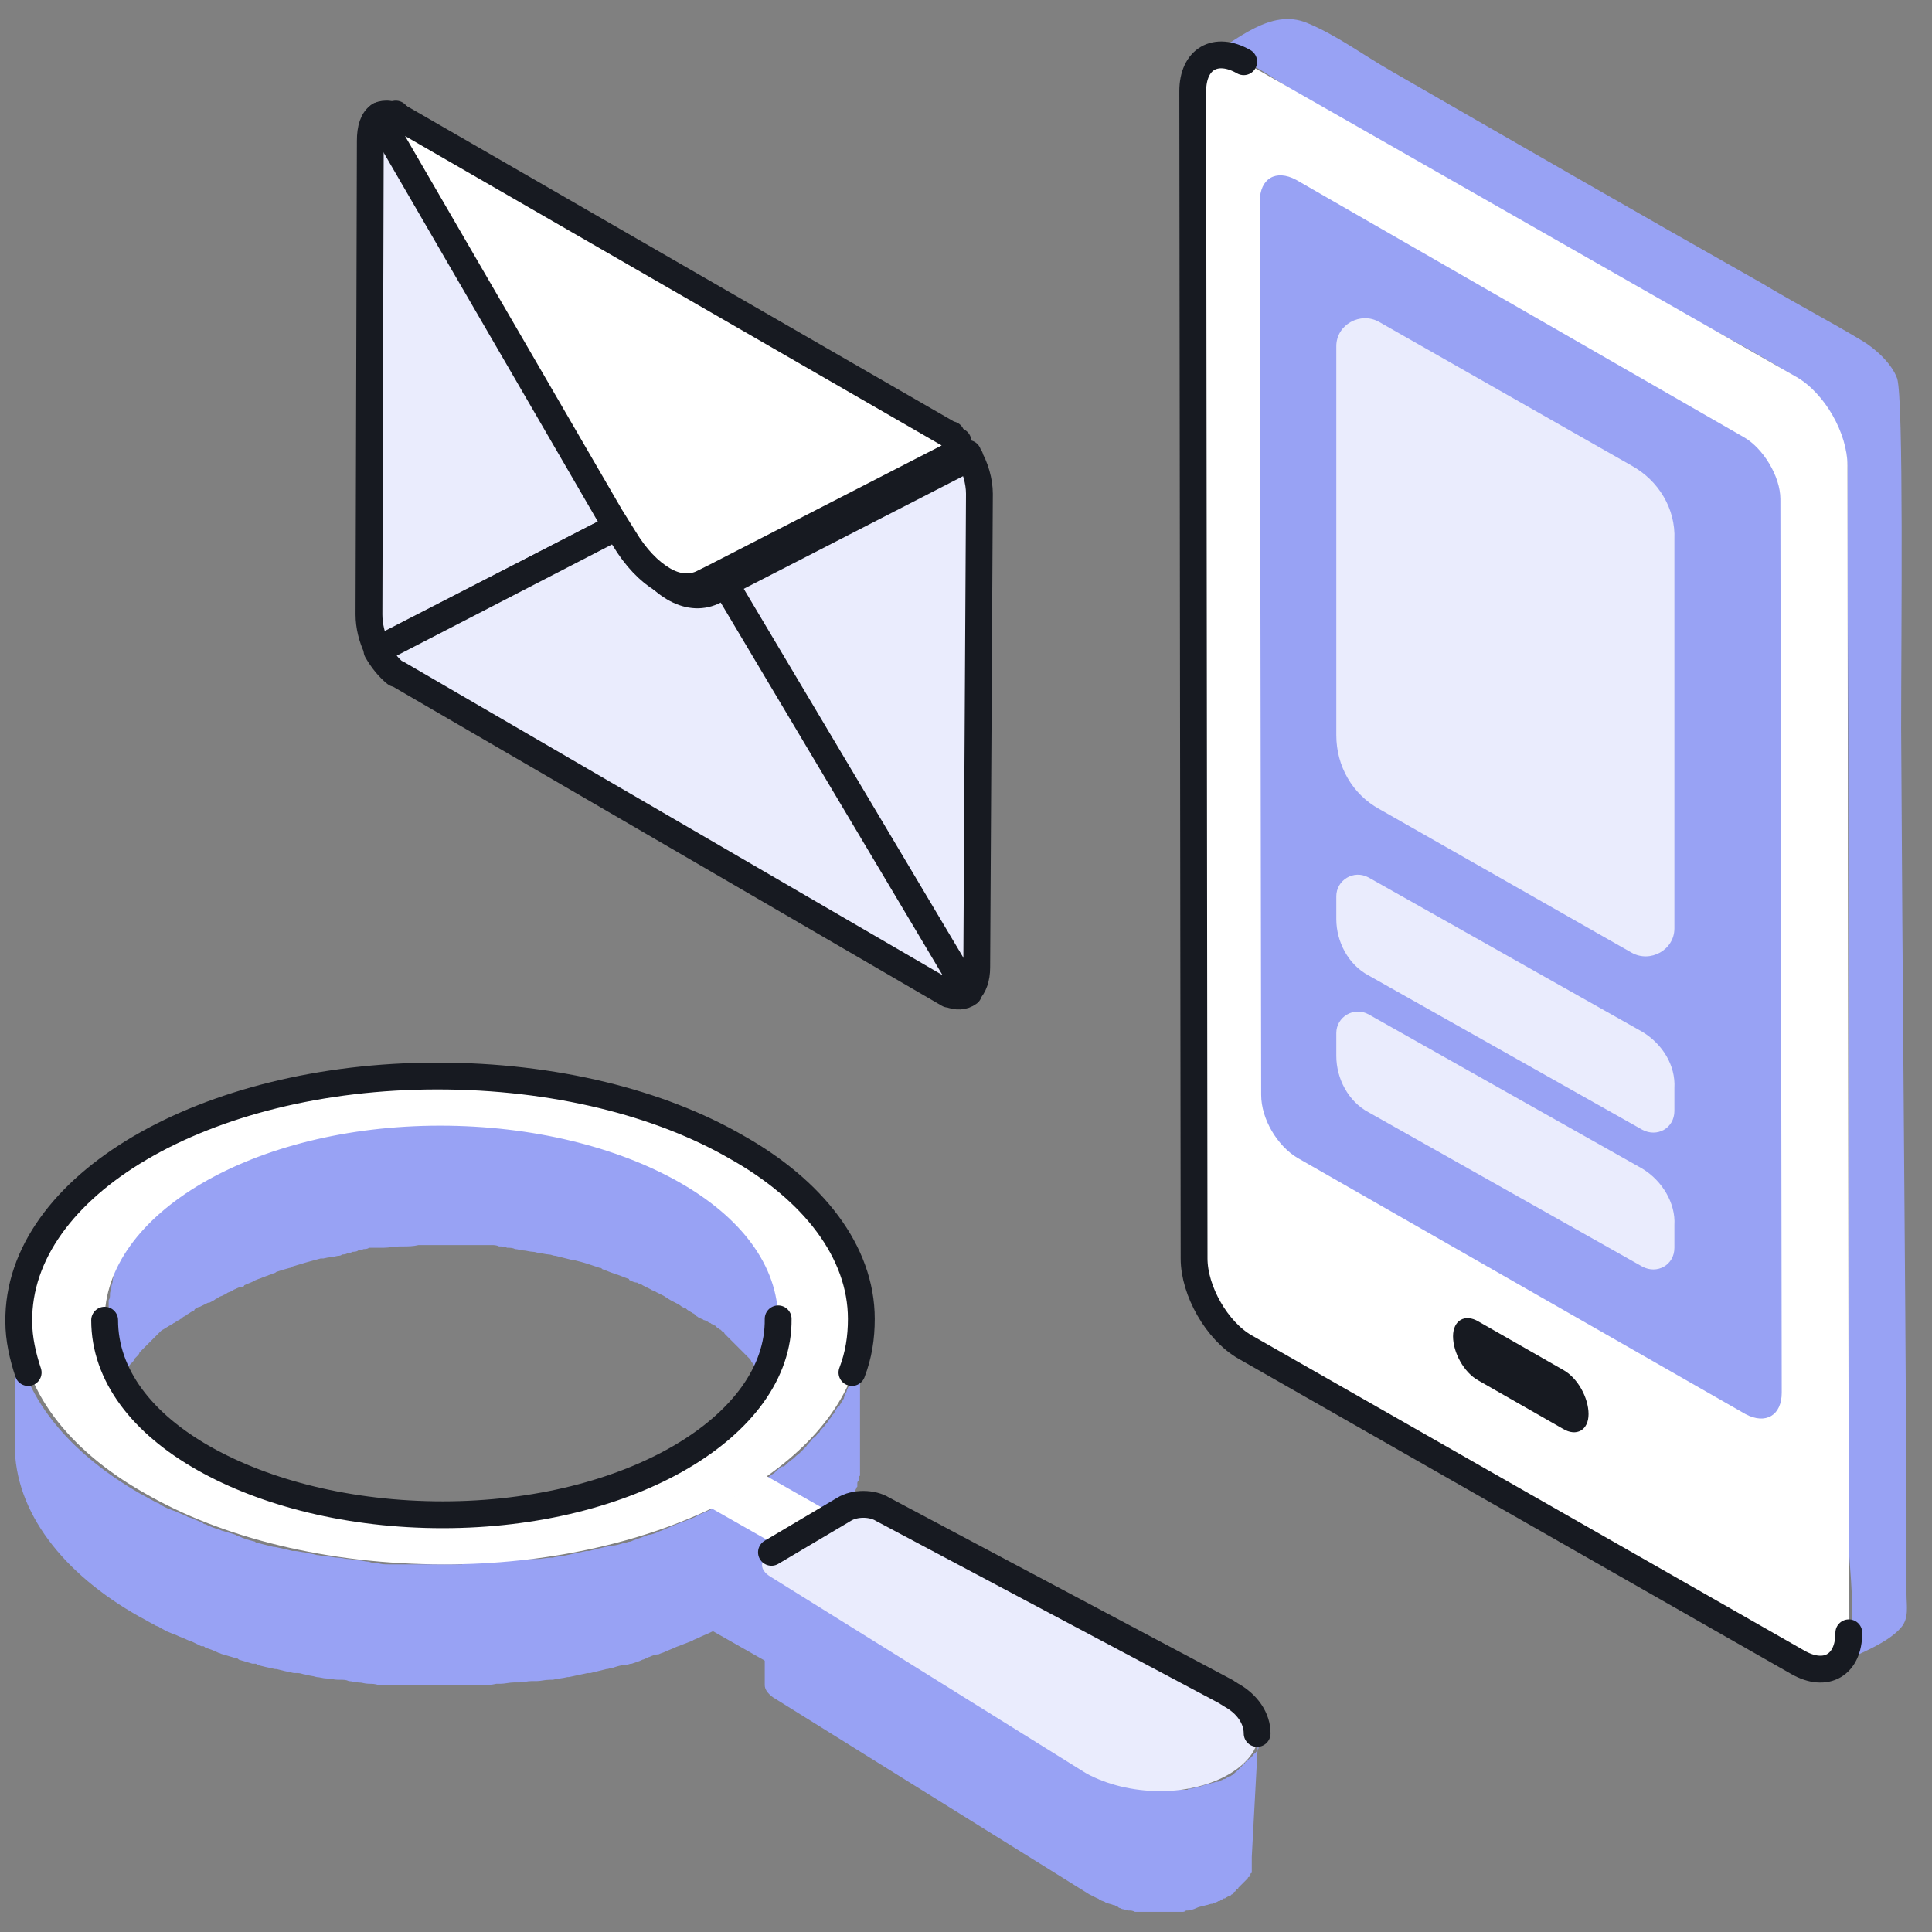 <svg width="144" height="144" viewBox="0 0 144 144" fill="none" xmlns="http://www.w3.org/2000/svg">
<rect x="0" y="0" width="144" height="144" fill="#808080" stroke="none"/>
<path d="M138.8 25.4C139.8 26 141 27.1 141.4 28.2C141.9 29.7 141.7 47.3 141.7 54.3C141.8 73.7 142 93 142.1 112.4C142.1 114.5 142.1 116.6 142.1 118.8C142.1 119.7 142.3 120.6 141.7 121.3C140.6 122.6 138.1 123.4 136.7 124.2C138.8 123 137.8 117 137.8 115.2C137.8 107.7 137.8 100.1 137.8 92.6C137.8 75.5 137.8 58.5 137.7 41.4C137.7 39.4 137.7 37.3 137.7 35.3C137.7 34.8 137.7 34.3 137.6 33.8C137.4 32.6 137.3 32.6 136.3 32.4C135.9 32.3 133.5 32.3 133.5 31.9C133.5 31.7 135.3 31.5 135.6 31.3C136.4 30.7 136.3 30.6 135.7 29.7C135.1 28.9 134.3 28.4 133.5 27.9C130.6 26.1 127.5 24.5 124.5 22.8C115.1 17.4 105.7 12.1 96.3 6.7C94.9 5.9 91.7 3.3 89.9 4.3C92.2 3 94.7 0.6 97.4 1.7C99.6 2.6 101.6 4.1 103.7 5.3C112.9 10.6 122.1 15.9 131.3 21.1C133.8 22.6 136.3 23.9 138.8 25.4Z" fill="#98A2F4"/>
<path d="M137.7 34.7C137.7 32.3 136 29.3 133.9 28.1L92.7 4.6C90.6 3.4 88.9 4.4 88.9 6.8L89 93.8C89 96.2 90.7 99.2 92.8 100.4L134 123.9C136.1 125.1 137.8 124.1 137.8 121.7L137.7 34.7Z" fill="white"/>
<path d="M92.7 4.6C90.6 3.4 88.9 4.4 88.9 6.8L89 93.8C89 96.2 90.7 99.2 92.8 100.4L134 123.9C136.1 125.1 137.8 124.1 137.8 121.7" stroke="#171A21" stroke-width="2" stroke-miterlimit="10" stroke-linecap="round" stroke-linejoin="round"/>
<path d="M132.7 37.2L132.8 103.8C132.8 105.5 131.6 106.2 130.1 105.4L96.7 86.3C95.2 85.4 94 83.4 94 81.6L93.9 15C93.9 13.3 95.1 12.6 96.6 13.4L130 32.6C131.4 33.4 132.7 35.5 132.7 37.2Z" fill="#98A2F4"/>
<path d="M118.401 105.4C118.401 106.6 117.501 107.1 116.501 106.5L110.201 102.9C109.101 102.3 108.301 100.8 108.301 99.6C108.301 98.4 109.201 97.9 110.201 98.5L116.501 102.1C117.601 102.7 118.401 104.2 118.401 105.4Z" fill="#171A21"/>
<path d="M122.4 76.9L102 65.4C100.9 64.8 99.6 65.6 99.6 66.8V68.5C99.6 70.2 100.5 71.9 102 72.7L122.4 84.2C123.5 84.8 124.8 84.1 124.8 82.8V81.1C124.9 79.4 123.9 77.8 122.4 76.9Z" fill="#EAECFD"/>
<path d="M122.4 87.1L102 75.6C100.9 75 99.6 75.8 99.6 77V78.7C99.6 80.4 100.5 82.1 102 82.9L122.4 94.4C123.5 95 124.8 94.3 124.8 93V91.3C124.9 89.7 123.9 88 122.4 87.1Z" fill="#EAECFD"/>
<path d="M121.6 34.7L102.8 24C101.4 23.2 99.6 24.2 99.6 25.8V54.8C99.6 57.1 100.8 59.2 102.8 60.3L121.6 71C123 71.8 124.8 70.8 124.8 69.2V40.2C124.9 37.9 123.6 35.8 121.6 34.7Z" fill="#EAECFD"/>
<path d="M7.799 107C7.799 106.8 7.799 106.7 7.799 106.5V106.4C7.799 106.3 7.799 106.1 7.899 106V105.9C7.899 105.7 7.999 105.6 7.999 105.4V105.3C7.999 105.2 8.099 105 8.099 104.9C8.099 104.9 8.099 104.9 8.099 104.8C8.199 104.6 8.199 104.5 8.299 104.3V104.2C8.399 104.1 8.399 103.9 8.499 103.8V103.7C8.599 103.5 8.599 103.4 8.699 103.2C8.699 103.2 8.699 103.1 8.799 103.1C8.899 103 8.899 102.9 8.999 102.7L9.099 102.6C9.199 102.4 9.299 102.3 9.399 102.1C9.499 102 9.599 101.8 9.699 101.7L9.799 101.6C9.899 101.5 9.999 101.4 9.999 101.3C10.099 101.2 10.099 101.2 10.199 101.1C10.299 101 10.399 100.9 10.399 100.8C10.499 100.7 10.499 100.7 10.599 100.6C10.699 100.5 10.799 100.4 10.899 100.3C10.999 100.2 10.999 100.2 11.099 100.1C11.199 100 11.299 99.9 11.399 99.8L11.499 99.7C11.599 99.6 11.799 99.4 11.899 99.3L11.999 99.2C12.099 99.1 12.199 99.1 12.299 99C12.399 99 12.399 98.9 12.499 98.9C12.599 98.8 12.699 98.8 12.799 98.7C12.899 98.7 12.899 98.6 12.999 98.6C13.099 98.5 13.199 98.5 13.299 98.4C13.399 98.4 13.399 98.3 13.499 98.3C13.599 98.2 13.699 98.1 13.799 98.1L13.899 98C14.099 97.9 14.199 97.8 14.399 97.7C14.399 97.7 14.499 97.7 14.499 97.6C14.599 97.5 14.799 97.4 14.899 97.4C15.099 97.3 15.299 97.2 15.499 97.1H15.599C15.799 97 15.999 96.9 16.099 96.8C16.199 96.8 16.199 96.7 16.299 96.7C16.399 96.6 16.599 96.6 16.699 96.5C16.799 96.5 16.899 96.4 16.899 96.4C16.999 96.3 17.199 96.3 17.299 96.2C17.399 96.2 17.399 96.1 17.499 96.1C17.699 96 17.899 95.9 18.099 95.9C18.099 95.9 18.199 95.9 18.199 95.8C18.399 95.7 18.699 95.6 18.899 95.5C18.999 95.5 18.999 95.4 19.099 95.4C19.299 95.3 19.399 95.3 19.599 95.2C19.699 95.2 19.799 95.1 19.899 95.1C20.099 95 20.199 95 20.399 94.9C20.499 94.9 20.599 94.8 20.599 94.8C20.899 94.7 21.199 94.6 21.599 94.5C21.699 94.5 21.699 94.5 21.799 94.4C22.099 94.3 22.499 94.2 22.799 94.1C23.199 94 23.499 93.9 23.899 93.8C23.999 93.8 23.999 93.8 24.099 93.8C24.499 93.7 24.799 93.7 25.199 93.6C25.299 93.6 25.399 93.6 25.499 93.5C25.599 93.5 25.799 93.5 25.899 93.4C25.999 93.4 26.099 93.4 26.299 93.3C26.399 93.3 26.599 93.3 26.699 93.2C26.799 93.2 26.899 93.2 27.099 93.1C27.199 93.1 27.399 93.1 27.499 93C27.599 93 27.699 93 27.899 93C27.999 93 28.199 93 28.299 93C28.399 93 28.499 93 28.599 93C28.999 93 29.399 92.9 29.799 92.9C29.899 92.9 29.899 92.9 29.999 92.9C30.399 92.9 30.799 92.9 31.199 92.8C31.399 92.8 31.499 92.8 31.699 92.8C31.799 92.8 31.899 92.8 31.999 92.8C32.299 92.8 32.499 92.8 32.799 92.8C33.199 92.8 33.599 92.8 33.999 92.8C34.199 92.8 34.399 92.8 34.599 92.8C34.799 92.8 35.099 92.8 35.299 92.8C35.499 92.8 35.699 92.8 35.899 92.8C36.099 92.8 36.299 92.8 36.599 92.8C36.799 92.8 36.999 92.8 37.199 92.9C37.399 92.9 37.599 92.9 37.799 93C37.999 93 38.199 93 38.399 93.1C38.599 93.1 38.799 93.2 38.999 93.2C39.199 93.2 39.499 93.3 39.699 93.3C39.899 93.3 40.099 93.4 40.199 93.4C40.399 93.4 40.699 93.5 40.899 93.5C41.099 93.5 41.199 93.6 41.399 93.6C41.799 93.7 42.199 93.8 42.599 93.9H42.699C43.099 94 43.499 94.1 43.799 94.2C44.099 94.3 44.399 94.4 44.699 94.5C44.799 94.5 44.799 94.5 44.899 94.6C45.199 94.7 45.399 94.8 45.699 94.9C45.799 94.9 45.899 95 45.999 95C46.299 95.1 46.499 95.2 46.799 95.3C46.799 95.3 46.899 95.3 46.899 95.4C47.099 95.5 47.299 95.6 47.499 95.6C47.599 95.7 47.799 95.7 47.899 95.8C48.099 95.9 48.299 96 48.499 96.1C48.599 96.2 48.799 96.2 48.899 96.3C49.099 96.4 49.299 96.5 49.499 96.6C49.599 96.7 49.699 96.7 49.799 96.8C50.099 97 50.399 97.1 50.699 97.3C50.799 97.4 50.999 97.5 51.099 97.5L51.199 97.6C51.299 97.7 51.399 97.7 51.499 97.8C51.599 97.8 51.599 97.9 51.699 97.9C51.799 98 51.899 98 51.899 98.1C51.999 98.1 51.999 98.2 52.099 98.2C52.199 98.2 52.199 98.3 52.299 98.3C52.399 98.3 52.399 98.4 52.499 98.4C52.599 98.4 52.599 98.5 52.699 98.5C52.799 98.5 52.799 98.6 52.899 98.6C52.999 98.6 52.999 98.7 53.099 98.7C53.199 98.7 53.199 98.8 53.299 98.8C53.399 98.9 53.399 98.9 53.499 99C53.599 99 53.599 99.1 53.699 99.1C53.799 99.2 53.799 99.2 53.899 99.3C53.999 99.3 53.999 99.4 53.999 99.4C54.099 99.5 54.099 99.5 54.199 99.6L54.299 99.7C54.399 99.8 54.399 99.8 54.499 99.9L54.599 100C54.699 100.1 54.699 100.1 54.799 100.2L54.899 100.3C54.999 100.4 54.999 100.4 55.099 100.5L55.199 100.6C55.299 100.7 55.299 100.7 55.399 100.8L55.499 100.9C55.599 101 55.599 101 55.699 101.1L55.799 101.2C55.899 101.3 55.999 101.4 55.999 101.5C56.099 101.6 56.199 101.7 56.199 101.8C56.199 101.8 56.199 101.9 56.299 101.9C56.399 102 56.399 102 56.499 102.1L56.599 102.2C56.599 102.3 56.699 102.3 56.699 102.4L56.799 102.5C56.799 102.6 56.899 102.6 56.899 102.7L56.999 102.8C56.999 102.9 57.099 102.9 57.099 103L57.199 103.1C57.199 103.2 57.299 103.2 57.299 103.3C57.299 103.4 57.399 103.4 57.399 103.5C57.399 103.6 57.499 103.6 57.499 103.7C57.499 103.8 57.499 103.8 57.599 103.9C57.599 104 57.699 104 57.699 104.1C57.699 104.2 57.699 104.2 57.799 104.3C57.799 104.4 57.799 104.4 57.899 104.5C57.899 104.6 57.899 104.6 57.999 104.7C57.999 104.8 57.999 104.8 58.099 104.9C58.099 105 58.099 105 58.199 105.1C58.199 105.2 58.199 105.2 58.299 105.3C58.299 105.4 58.299 105.4 58.299 105.5C58.299 105.6 58.299 105.6 58.399 105.7C58.399 105.7 58.399 105.8 58.399 105.9C58.399 106 58.399 106 58.399 106.1V106.2C58.399 106.3 58.399 106.4 58.399 106.4V106.5C58.399 106.6 58.399 106.7 58.399 106.8C58.399 106.9 58.399 107 58.399 107V107.1C58.399 107.2 58.399 107.3 58.399 107.5C58.399 107.2 58.399 106.9 58.399 106.5V106.1C58.399 105.7 58.399 105.3 58.399 104.9V104.3C58.399 104.1 58.399 104 58.399 103.8V103.2C58.399 102.8 58.399 102.3 58.399 101.9V101.4C58.399 101.2 58.399 101 58.399 100.8V99.6C58.399 99.5 58.399 99.3 58.399 99.2V98.2C58.399 98.1 58.399 97.9 58.399 97.8C58.399 97.8 58.399 97.8 58.399 97.7C58.399 97.6 58.399 97.5 58.399 97.4C58.399 97.3 58.399 97.2 58.399 97.1V97C58.399 96.9 58.399 96.8 58.399 96.8V96.7C58.399 96.6 58.399 96.6 58.399 96.5V96.4C58.399 96.3 58.399 96.3 58.299 96.2C58.299 96.1 58.299 96.1 58.299 96C58.299 95.9 58.299 95.9 58.199 95.8C58.199 95.7 58.199 95.7 58.199 95.6C58.199 95.5 58.199 95.5 58.099 95.4C58.099 95.3 58.099 95.3 57.999 95.2C57.999 95.1 57.999 95.1 57.899 95C57.899 94.9 57.899 94.9 57.799 94.8C57.799 94.7 57.699 94.7 57.699 94.6C57.699 94.5 57.699 94.5 57.599 94.4C57.599 94.3 57.499 94.3 57.499 94.2C57.499 94.1 57.499 94.1 57.399 94C57.399 93.9 57.299 93.9 57.299 93.8L57.199 93.7C57.199 93.6 57.099 93.6 57.099 93.5L56.999 93.4C56.999 93.3 56.899 93.3 56.899 93.2L56.799 93.1C56.799 93 56.699 93 56.699 92.9L56.599 92.8C56.599 92.7 56.499 92.7 56.399 92.6C56.399 92.6 56.399 92.5 56.299 92.5C56.199 92.4 56.099 92.3 56.099 92.2C55.999 92.1 55.899 92 55.899 91.9L55.799 91.8C55.699 91.7 55.699 91.7 55.599 91.6L55.499 91.5C55.399 91.4 55.399 91.4 55.299 91.3L55.199 91.2C55.099 91.1 55.099 91.1 54.999 91L54.899 90.9C54.799 90.8 54.799 90.8 54.699 90.7L54.599 90.6C54.499 90.5 54.499 90.5 54.399 90.4L54.299 90.3C54.199 90.2 54.199 90.2 54.099 90.1C54.099 90.1 53.999 90 53.899 90C53.799 89.9 53.799 89.9 53.699 89.8C53.599 89.8 53.599 89.7 53.499 89.7C53.399 89.6 53.399 89.6 53.299 89.5C53.199 89.5 53.199 89.4 53.099 89.4C52.999 89.4 52.999 89.3 52.899 89.3C52.799 89.3 52.799 89.2 52.699 89.2C52.599 89.2 52.599 89.1 52.499 89.1C52.399 89.1 52.399 89 52.299 89C52.199 89 52.199 88.9 52.099 88.9C51.999 88.9 51.999 88.8 51.899 88.8C51.799 88.7 51.699 88.7 51.699 88.6C51.599 88.6 51.599 88.5 51.499 88.5C51.399 88.4 51.299 88.4 51.199 88.3L51.099 88.2C50.999 88.1 50.799 88 50.699 88C50.399 87.8 50.099 87.7 49.799 87.5C49.699 87.4 49.599 87.4 49.499 87.3C49.299 87.2 49.099 87.1 48.899 87C48.799 86.9 48.599 86.9 48.499 86.8C48.299 86.7 48.099 86.6 47.899 86.5C47.799 86.4 47.599 86.4 47.499 86.3C47.299 86.2 47.199 86.2 46.999 86.1C46.999 86.1 46.899 86.1 46.899 86C46.599 85.9 46.399 85.8 46.099 85.7C45.999 85.7 45.899 85.6 45.799 85.6C45.499 85.5 45.299 85.4 44.999 85.3C44.899 85.3 44.899 85.3 44.799 85.2C44.499 85.1 44.199 85 43.999 84.9H43.899C43.499 84.8 43.199 84.7 42.799 84.6H42.699C42.299 84.5 41.899 84.4 41.499 84.3H41.399C41.299 84.3 41.099 84.2 40.999 84.2C40.799 84.2 40.599 84.1 40.299 84.1C40.099 84.1 39.899 84 39.799 84C39.599 84 39.399 83.9 39.099 83.9H38.999C38.799 83.9 38.699 83.9 38.499 83.8C38.299 83.8 38.099 83.7 37.899 83.7C37.699 83.7 37.499 83.7 37.299 83.6C37.099 83.6 36.899 83.6 36.699 83.5H36.599C36.399 83.5 36.199 83.5 36.099 83.5C35.899 83.5 35.699 83.5 35.499 83.5C35.299 83.5 34.999 83.5 34.799 83.5C34.599 83.5 34.399 83.5 34.199 83.5H34.099C33.699 83.5 33.399 83.5 32.999 83.5C32.699 83.5 32.499 83.5 32.199 83.5C32.099 83.5 31.999 83.5 31.899 83.5C31.699 83.5 31.599 83.5 31.399 83.5C30.999 83.5 30.599 83.5 30.199 83.6C30.099 83.6 30.099 83.6 29.999 83.6C29.599 83.6 29.199 83.7 28.799 83.7H28.699C28.599 83.7 28.599 83.7 28.499 83.7C28.399 83.7 28.199 83.7 28.099 83.7C27.999 83.7 27.899 83.7 27.699 83.7C27.599 83.7 27.399 83.7 27.299 83.8C27.199 83.8 27.099 83.8 26.899 83.9C26.799 83.9 26.599 83.9 26.499 84C26.399 84 26.299 84 26.099 84.1C25.999 84.1 25.799 84.1 25.699 84.2C25.599 84.2 25.599 84.2 25.499 84.2H25.399C24.999 84.3 24.699 84.3 24.299 84.4C24.199 84.4 24.199 84.4 24.099 84.4C23.699 84.5 23.399 84.6 22.999 84.7C22.599 84.8 22.299 84.9 21.999 85C21.899 85 21.899 85 21.799 85.1C21.499 85.2 21.099 85.3 20.799 85.4H20.699C20.599 85.4 20.599 85.4 20.499 85.5C20.299 85.6 20.199 85.6 19.999 85.7C19.899 85.7 19.799 85.8 19.699 85.8C19.499 85.9 19.399 85.9 19.199 86C19.099 86 19.099 86.1 18.999 86.1C18.799 86.2 18.499 86.3 18.299 86.4C18.299 86.4 18.199 86.4 18.199 86.5C17.999 86.6 17.799 86.7 17.599 86.7C17.499 86.7 17.399 86.8 17.399 86.8C17.299 86.9 17.099 86.9 16.999 87C16.899 87 16.799 87.1 16.799 87.1C16.699 87.2 16.499 87.2 16.399 87.3C16.299 87.3 16.299 87.4 16.199 87.4C15.999 87.5 15.799 87.6 15.699 87.7H15.599C15.399 87.8 15.199 87.9 14.999 88C14.899 88.1 14.799 88.1 14.699 88.2C14.699 88.2 14.599 88.2 14.599 88.3C14.399 88.4 14.299 88.5 14.099 88.6L13.999 88.7C13.899 88.8 13.799 88.9 13.699 88.9C13.599 88.9 13.599 89 13.499 89C13.399 89.1 13.299 89.1 13.199 89.2C13.099 89.2 13.099 89.3 12.999 89.3C12.899 89.4 12.799 89.4 12.699 89.5C12.599 89.5 12.599 89.6 12.499 89.6C12.399 89.7 12.299 89.7 12.199 89.8L12.099 89.9C11.999 90 11.799 90.1 11.699 90.3C11.599 90.3 11.599 90.4 11.599 90.4C11.499 90.5 11.399 90.6 11.299 90.7C11.199 90.8 11.199 90.8 11.099 90.9C10.999 91 10.899 91.1 10.799 91.2C10.699 91.3 10.699 91.3 10.599 91.4C10.499 91.5 10.399 91.6 10.399 91.7C10.299 91.8 10.299 91.8 10.199 91.9L10.099 92C10.099 92.1 9.999 92.1 9.999 92.2L9.899 92.3C9.799 92.4 9.699 92.6 9.599 92.7C9.499 92.8 9.399 93 9.299 93.2L9.199 93.3C9.199 93.4 9.099 93.4 9.099 93.5C9.099 93.6 8.999 93.6 8.999 93.7C8.999 93.7 8.999 93.8 8.899 93.8C8.799 94 8.699 94.1 8.699 94.3V94.4C8.599 94.5 8.599 94.7 8.499 94.8V94.9V95C8.499 95.1 8.399 95.3 8.399 95.4C8.399 95.4 8.399 95.4 8.399 95.5C8.399 95.6 8.299 95.8 8.299 95.9V96C8.299 96.1 8.199 96.3 8.199 96.4V96.5C8.199 96.6 8.199 96.8 8.099 96.9V97C8.099 97.2 8.099 97.3 8.099 97.5V97.6C8.099 97.7 8.099 97.7 8.099 97.8C8.099 97.9 8.099 98 8.099 98.1V107.3C8.099 107.1 8.099 107 8.099 106.8C7.799 107.1 7.799 107.1 7.799 107Z" fill="#98A2F4"/>
<path d="M64.3 98.7C64.3 98.8 64.3 99 64.3 99.1C64.3 99.1 64.3 99.1 64.3 99.2C64.3 99.3 64.3 99.4 64.3 99.6C64.3 99.7 64.3 99.7 64.3 99.8C64.3 99.9 64.3 100 64.3 100.1C64.3 100.2 64.3 100.2 64.3 100.3C64.3 100.4 64.3 100.5 64.3 100.6C64.3 100.7 64.3 100.7 64.3 100.8C64.3 100.9 64.3 101 64.2 101C64.2 101.1 64.2 101.1 64.2 101.2C64.2 101.3 64.2 101.4 64.1 101.4C64.1 101.5 64.1 101.5 64.1 101.6C64.1 101.7 64.1 101.8 64 101.8C64 101.9 64 101.9 63.9 102C63.9 102.1 63.8 102.2 63.8 102.3C63.8 102.4 63.8 102.4 63.7 102.5C63.6 102.6 63.6 102.8 63.5 102.9C63.4 103 63.4 103.2 63.3 103.3C63.3 103.3 63.3 103.4 63.2 103.4C63.2 103.5 63.1 103.6 63.1 103.7C63.1 103.8 63 103.8 63 103.9C63 104 62.9 104.1 62.9 104.2C62.9 104.3 62.8 104.3 62.8 104.4C62.7 104.5 62.7 104.6 62.6 104.7C62.6 104.7 62.6 104.8 62.5 104.8C62.4 104.9 62.3 105.1 62.2 105.2C62.2 105.2 62.2 105.2 62.2 105.3C62.1 105.4 62 105.5 61.9 105.7L61.8 105.8C61.7 105.9 61.7 106 61.6 106.1L61.5 106.2C61.4 106.4 61.2 106.5 61.1 106.7C61.1 106.7 61.1 106.8 61 106.8C60.9 106.9 60.8 107.1 60.6 107.2L60.5 107.3C60.4 107.5 60.2 107.6 60.1 107.8L60 107.9C59.9 108 59.7 108.2 59.6 108.3L59.5 108.4C59.3 108.5 59.2 108.7 59 108.8L58.9 108.9C58.7 109 58.6 109.2 58.4 109.3C58.4 109.3 58.4 109.3 58.3 109.3C58.1 109.4 57.9 109.6 57.8 109.7L57.7 109.8C57.5 109.9 57.3 110.1 57.1 110.2C56.9 110.4 56.7 110.5 56.4 110.6C56.3 110.6 56.3 110.7 56.2 110.7C56 110.8 55.8 111 55.5 111.1L55.4 111.2C55.3 111.3 55.1 111.4 55 111.5C54.9 111.5 54.9 111.6 54.8 111.6C54.7 111.7 54.5 111.7 54.4 111.8C54.3 111.8 54.3 111.9 54.2 111.9C54.1 112 53.9 112 53.8 112.1C53.7 112.1 53.7 112.2 53.6 112.2C53.4 112.3 53.2 112.4 53 112.5C52.6 112.7 52.3 112.8 51.9 113C51.8 113.1 51.7 113.1 51.5 113.2C51.2 113.3 51 113.4 50.7 113.5C50.5 113.6 50.4 113.6 50.2 113.7C50 113.8 49.7 113.9 49.5 114C49.3 114.1 49.2 114.1 49 114.2C48.8 114.3 48.5 114.4 48.3 114.4C48.1 114.5 48 114.5 47.8 114.6C47.5 114.7 47.2 114.8 47 114.9C46.8 114.9 46.7 115 46.5 115C46.2 115.1 45.9 115.2 45.6 115.2C45.4 115.2 45.3 115.3 45.1 115.3C44.7 115.4 44.3 115.5 43.9 115.6C43.8 115.6 43.8 115.6 43.7 115.6C43.2 115.7 42.8 115.8 42.3 115.9C41.9 116 41.5 116 41.2 116.1C41.1 116.1 41 116.1 41 116.1C40.7 116.1 40.4 116.2 40 116.2C39.9 116.2 39.7 116.2 39.6 116.2C39.3 116.2 39 116.3 38.7 116.3C38.6 116.3 38.5 116.3 38.4 116.3C38 116.3 37.6 116.4 37.2 116.4C37.1 116.4 37 116.4 36.9 116.4C36.5 116.4 36.1 116.5 35.7 116.5H35.6C35.2 116.5 34.8 116.5 34.4 116.6C34.3 116.6 34.2 116.6 34.1 116.6C33.7 116.6 33.3 116.6 32.8 116.6C32.3 116.6 31.8 116.6 31.3 116.6C31.1 116.6 30.8 116.6 30.6 116.6C30.3 116.6 30 116.6 29.7 116.6C29.5 116.6 29.2 116.6 29 116.6C28.7 116.6 28.4 116.6 28.2 116.5C28 116.5 27.7 116.5 27.5 116.4C27.2 116.4 27 116.3 26.7 116.3C26.5 116.3 26.2 116.2 26 116.2C25.7 116.2 25.5 116.1 25.2 116.1C24.9 116.1 24.6 116 24.3 116C24.1 116 23.8 115.9 23.6 115.9C23.3 115.8 23 115.8 22.7 115.7C22.5 115.7 22.2 115.6 22 115.6C21.9 115.6 21.9 115.6 21.8 115.6C21.4 115.5 21 115.4 20.5 115.3C20.5 115.3 20.5 115.3 20.4 115.3C20 115.2 19.6 115.1 19.2 115C19.1 115 19.1 115 19 114.9C18.6 114.8 18.2 114.7 17.8 114.5C17.7 114.5 17.7 114.5 17.6 114.4C17.3 114.3 16.9 114.2 16.6 114.1C16.5 114.1 16.4 114 16.3 114C16 113.9 15.7 113.8 15.3 113.6C15.2 113.6 15.2 113.6 15.1 113.5C14.9 113.4 14.6 113.3 14.4 113.2C14.2 113.1 14 113.1 13.9 113C13.7 112.9 13.4 112.8 13.2 112.7C13 112.6 12.9 112.6 12.7 112.5C12.4 112.4 12.2 112.3 11.9 112.1C11.8 112 11.6 112 11.5 111.9C11.1 111.7 10.8 111.5 10.4 111.3C4.7 108 1.2 103.5 1.1 98.5V107.7C1.1 112.7 4.7 117.3 10.4 120.5C10.8 120.7 11.1 120.9 11.5 121.1C11.6 121.2 11.8 121.2 11.9 121.3C12.1 121.4 12.4 121.6 12.7 121.7C12.9 121.8 13 121.8 13.2 121.9C13.4 122 13.7 122.1 13.9 122.2C14.1 122.3 14.2 122.3 14.4 122.4C14.6 122.5 14.8 122.6 15 122.7C15 122.7 15 122.7 15.1 122.7C15.2 122.7 15.2 122.7 15.3 122.8C15.6 122.9 15.9 123 16.3 123.2C16.4 123.2 16.5 123.3 16.6 123.3C16.9 123.4 17.3 123.5 17.6 123.6C17.7 123.6 17.7 123.6 17.8 123.7C18.1 123.8 18.5 123.9 18.8 124C18.9 124 18.9 124 19 124C19.1 124 19.1 124 19.2 124.1C19.6 124.2 20 124.3 20.5 124.4C20.5 124.4 20.5 124.4 20.6 124.4C21 124.5 21.4 124.6 21.9 124.7C22 124.7 22 124.7 22.1 124.7H22.2C22.4 124.7 22.6 124.8 22.7 124.8C23 124.9 23.3 124.9 23.6 125C23.8 125 24.1 125.1 24.3 125.1C24.6 125.1 24.9 125.2 25.2 125.2C25.3 125.2 25.3 125.2 25.4 125.2C25.6 125.2 25.8 125.2 26 125.3C26.2 125.3 26.5 125.4 26.7 125.4C27 125.4 27.2 125.5 27.5 125.5C27.7 125.5 28 125.5 28.2 125.6C28.3 125.6 28.3 125.6 28.4 125.6C28.6 125.6 28.9 125.6 29.1 125.6C29.3 125.6 29.6 125.6 29.8 125.6C30.1 125.6 30.4 125.6 30.7 125.6C30.9 125.6 31.2 125.6 31.4 125.6H31.5C32 125.6 32.4 125.6 32.9 125.6C33.3 125.6 33.7 125.6 34.2 125.6C34.3 125.6 34.4 125.6 34.5 125.6C34.6 125.6 34.7 125.6 34.8 125.6C35.1 125.6 35.4 125.6 35.7 125.6H35.8C36.2 125.6 36.6 125.6 37 125.5C37.1 125.5 37.2 125.5 37.3 125.5C37.6 125.5 38 125.4 38.3 125.4H38.4C38.5 125.4 38.6 125.4 38.7 125.4C39 125.4 39.3 125.3 39.6 125.3C39.7 125.3 39.9 125.3 40 125.3C40.3 125.3 40.6 125.2 41 125.2C41.1 125.2 41.2 125.2 41.2 125.2C41.6 125.1 41.9 125.1 42.3 125H42.4C42.9 124.9 43.3 124.8 43.8 124.7C43.9 124.7 43.9 124.7 44 124.7C44.4 124.6 44.8 124.5 45.2 124.4C45.4 124.4 45.5 124.3 45.7 124.3C46 124.2 46.3 124.1 46.6 124.1C46.8 124.1 46.9 124 47.1 124C47.4 123.9 47.7 123.8 47.9 123.7C48 123.7 48.1 123.6 48.2 123.6C48.3 123.6 48.3 123.5 48.4 123.5C48.6 123.4 48.9 123.3 49.1 123.3C49.3 123.2 49.4 123.2 49.6 123.1C49.8 123 50.1 122.9 50.3 122.8C50.5 122.7 50.6 122.7 50.8 122.6C51.1 122.5 51.3 122.4 51.6 122.3C51.7 122.2 51.8 122.2 52 122.1C52.4 121.9 52.7 121.8 53.1 121.6C53.3 121.5 53.5 121.4 53.7 121.3C53.8 121.3 53.8 121.2 53.9 121.2C54 121.1 54.2 121.1 54.3 121C54.4 121 54.4 120.9 54.5 120.9C54.6 120.8 54.8 120.8 54.9 120.7C55 120.7 55 120.6 55.1 120.6C55.2 120.5 55.4 120.4 55.5 120.3C55.5 120.3 55.6 120.3 55.6 120.2C55.8 120.1 56.1 119.9 56.3 119.8C56.4 119.8 56.4 119.7 56.5 119.7C56.7 119.6 56.9 119.4 57.2 119.3C57.4 119.2 57.6 119 57.8 118.9L57.9 118.8C58 118.7 58.1 118.7 58.2 118.6V124.6L62.3 122.2V114.2C62.4 114.1 62.4 114 62.5 113.9C62.5 113.9 62.5 113.8 62.6 113.8C62.7 113.7 62.7 113.6 62.8 113.5C62.8 113.5 62.8 113.5 62.8 113.4V113.3C62.8 113.2 62.9 113.1 62.9 113C62.9 112.9 63 112.9 63 112.8C63 112.7 63.1 112.6 63.1 112.5C63.1 112.5 63.1 112.4 63.2 112.4C63.3 112.3 63.3 112.1 63.4 112C63.5 111.9 63.5 111.7 63.6 111.6V111.5C63.6 111.4 63.7 111.3 63.7 111.2C63.7 111.1 63.7 111.1 63.8 111C63.8 110.9 63.9 110.8 63.9 110.8C63.9 110.7 63.9 110.7 63.9 110.6C63.9 110.5 63.9 110.4 64 110.4C64 110.3 64 110.3 64 110.2C64 110.1 64 110 64.1 110V109.9C64.1 109.9 64.1 109.9 64.1 109.8C64.1 109.7 64.1 109.6 64.1 109.5C64.1 109.4 64.1 109.4 64.1 109.3C64.1 109.2 64.1 109.1 64.1 109C64.1 108.9 64.1 108.9 64.1 108.8C64.1 108.7 64.1 108.6 64.1 108.4C64.1 108.4 64.1 108.4 64.1 108.3C64.1 108.2 64.1 108 64.1 107.9C64.1 107.8 64.1 107.6 64.1 107.5V98.3C64.3 98.4 64.3 98.6 64.3 98.7Z" fill="#98A2F4"/>
<path d="M58.1 115.3V124.4L53 121.5V112.4L58.1 115.3Z" fill="#98A2F4"/>
<path d="M1.499 98.5C1.499 103.5 5.099 108.1 10.799 111.3C16.499 114.6 24.399 116.6 33.099 116.6C40.699 116.6 47.699 115 53.099 112.4C54.599 111.7 55.999 110.9 57.199 110C61.699 106.8 64.299 102.8 64.299 98.4C64.299 93.4 60.699 88.8 54.999 85.6C49.299 82.3 41.399 80.3 32.699 80.3C15.399 80.3 1.399 88.4 1.499 98.5ZM7.799 98.5C7.699 90.5 18.899 83.9 32.799 83.9C39.699 83.9 45.999 85.5 50.599 88.1C55.199 90.7 57.999 94.3 57.999 98.4C58.099 106.4 46.899 113 32.999 113C26.099 113 19.799 111.4 15.199 108.8C10.599 106.1 7.799 102.5 7.799 98.5Z" fill="white"/>
<path d="M63.499 102.3C63.999 101 64.199 99.7 64.199 98.3C64.199 93.3 60.599 88.7 54.899 85.5C49.199 82.2 41.299 80.2 32.599 80.2C15.199 80.2 1.299 88.4 1.399 98.5C1.399 99.8 1.699 101.1 2.099 102.3M57.999 98.3C58.099 106.3 46.899 112.9 32.999 112.9C26.099 112.9 19.799 111.3 15.199 108.7C10.599 106.1 7.799 102.5 7.799 98.4" stroke="#171A21" stroke-width="2" stroke-miterlimit="10" stroke-linecap="round" stroke-linejoin="round"/>
<path d="M62.198 112.9L58.098 115.3L52.998 112.4C54.498 111.7 55.898 110.9 57.098 110L62.198 112.9Z" fill="white"/>
<path d="M93.8 129.1C93.8 129.2 93.8 129.2 93.8 129.3V129.4V129.5V129.6V129.7V129.8V129.9V130V130.1V130.2V130.3C93.8 130.3 93.8 130.4 93.7 130.4V130.5L93.6 130.6C93.6 130.6 93.6 130.7 93.5 130.7L93.4 130.8C93.4 130.8 93.4 130.9 93.3 130.9C93.3 131 93.2 131 93.1 131.1C93 131.2 93 131.2 92.9 131.3C92.9 131.3 92.8 131.3 92.8 131.4L92.7 131.5C92.7 131.5 92.6 131.5 92.6 131.6L92.5 131.7C92.5 131.7 92.4 131.7 92.4 131.8L92.3 131.9C92.3 131.9 92.2 131.9 92.2 132L92.1 132.1C92.1 132.1 92 132.1 92 132.2C91.9 132.3 91.8 132.3 91.7 132.4C91.7 132.4 91.7 132.4 91.6 132.4C91.5 132.5 91.4 132.5 91.3 132.6C91.3 132.6 91.3 132.6 91.2 132.6C91.1 132.7 90.9 132.7 90.8 132.8H90.7C90.6 132.8 90.4 132.9 90.3 132.9C90.1 133 89.9 133 89.6 133.1C89.4 133.2 89.1 133.2 88.9 133.3C88.9 133.3 88.9 133.3 88.8 133.3C88.7 133.3 88.6 133.3 88.5 133.4H88.4C88.3 133.4 88.2 133.4 88.1 133.4H88C87.8 133.4 87.5 133.4 87.3 133.4C87.3 133.4 87.3 133.4 87.2 133.4C87.1 133.4 86.9 133.4 86.8 133.4C86.6 133.4 86.4 133.4 86.2 133.4C86.1 133.4 86 133.4 85.8 133.4C85.7 133.4 85.5 133.4 85.4 133.4C85.3 133.4 85.2 133.4 85.1 133.4C85 133.4 84.9 133.4 84.7 133.3C84.6 133.3 84.4 133.3 84.3 133.2C84.1 133.2 83.9 133.1 83.7 133.1C83.5 133.1 83.3 133 83.2 132.9C83.1 132.9 83.1 132.9 83 132.8C82.8 132.7 82.6 132.7 82.4 132.6C82.3 132.5 82.1 132.5 82 132.4C81.9 132.4 81.9 132.3 81.8 132.3C81.6 132.2 81.4 132.1 81.2 132L57.6 117.3C57.2 117.1 57 116.8 57 116.4V125.6C57 125.9 57.2 126.2 57.6 126.5L81.2 141.2C81.4 141.3 81.6 141.4 81.8 141.5C81.9 141.5 81.9 141.6 82 141.6C82.1 141.7 82.3 141.7 82.4 141.8C82.6 141.9 82.8 141.9 83 142C83.1 142 83.1 142 83.2 142.1C83.3 142.1 83.3 142.1 83.4 142.2C83.5 142.2 83.6 142.3 83.7 142.3C83.8 142.3 84 142.4 84.1 142.4H84.2C84.3 142.4 84.4 142.4 84.6 142.5C84.7 142.5 84.7 142.5 84.8 142.5H84.9C85 142.5 85.1 142.5 85.2 142.5C85.3 142.5 85.4 142.5 85.4 142.5C85.5 142.5 85.5 142.5 85.6 142.5C85.7 142.5 85.8 142.5 86 142.5C86.1 142.5 86.2 142.5 86.2 142.5C86.3 142.5 86.4 142.5 86.5 142.5C86.6 142.5 86.8 142.5 86.9 142.5C87.1 142.5 87.4 142.5 87.6 142.5H87.7C87.8 142.5 87.9 142.5 88 142.5H88.1C88.2 142.5 88.3 142.5 88.4 142.4C88.4 142.4 88.4 142.4 88.5 142.4C88.7 142.4 89 142.3 89.2 142.2C89.4 142.1 89.6 142.1 89.9 142C90 142 90.2 141.9 90.3 141.9H90.4C90.5 141.8 90.7 141.8 90.8 141.7C90.8 141.7 90.8 141.7 90.9 141.7C91 141.6 91.1 141.6 91.2 141.5C91.2 141.5 91.2 141.5 91.3 141.5C91.4 141.4 91.5 141.4 91.6 141.3C91.6 141.3 91.6 141.3 91.7 141.3L91.8 141.2C91.8 141.2 91.9 141.2 91.9 141.1L92 141C92 141 92.1 141 92.1 140.9L92.2 140.8C92.2 140.8 92.3 140.8 92.3 140.7L92.4 140.6C92.4 140.6 92.4 140.6 92.5 140.5C92.6 140.4 92.6 140.4 92.7 140.3C92.8 140.2 92.8 140.2 92.9 140.1L93 140C93 140 93 139.9 93.1 139.9L93.2 139.8C93.2 139.8 93.2 139.8 93.2 139.7C93.2 139.7 93.2 139.6 93.3 139.6V139.5V139.4V139.3V139.2V139.1V139V138.9V138.8V138.7V138.6C93.3 138.6 93.3 138.6 93.3 138.5V138.4L93.8 129.1Z" fill="#98A2F4"/>
<path d="M91.799 126.3C93.099 127 93.799 128.1 93.799 129.2C93.799 131.5 90.499 133.5 86.499 133.5C84.399 133.5 82.499 133 80.999 132.2L57.399 117.5C56.599 117 56.599 116.3 57.399 115.8L62.799 112.6C63.599 112.1 64.899 112.1 65.699 112.6L91.299 126.2C91.599 126.2 91.699 126.2 91.799 126.3Z" fill="#EAECFD"/>
<path d="M57.5 115.7L62.9 112.5C63.7 112 65 112 65.8 112.5L91.4 126.1C91.5 126.2 91.6 126.2 91.7 126.3C93 127 93.7 128.1 93.7 129.2" stroke="#171A21" stroke-width="2" stroke-miterlimit="10" stroke-linecap="round" stroke-linejoin="round"/>
<path d="M29.5 50.1C29.5 50.2 29.5 50.2 29.5 50.1C29.5 50.2 29.5 50.2 29.5 50.1ZM28.3 8.6C27.8 8.9 27.6 9.6 27.6 10.5L27.5 45.8C27.5 47.5 28.4 49.4 29.6 50.1C29.1 49.7 28.6 49.1 28.2 48.4L46.5 39L28.3 8.6C28.2 8.7 28.3 8.6 28.3 8.6ZM72.2 34L72.3 34.1L54 43.5L72.1 73.9C71.7 74.2 71.2 74.2 70.7 74C71.9 74.6 72.8 73.7 72.8 72.1L73 36.8C73 35.9 72.7 34.8 72.2 34ZM72.1 33.8C72.1 33.8 72.2 33.8 72.1 33.8C72.2 33.8 72.1 33.8 72.1 33.8ZM71.4 32.9C71.5 32.9 71.5 32.9 71.4 32.9C71.5 32.9 71.5 32.9 71.4 32.9ZM29.5 8.5C29.4 8.5 29.4 8.5 29.5 8.5C29.4 8.5 29.4 8.5 29.5 8.5ZM29.6 8.6C29.6 8.6 29.5 8.6 29.6 8.6C29.5 8.6 29.6 8.6 29.6 8.6Z" fill="#EAECFD"/>
<path d="M28.3 8.6C27.8 8.9 27.6 9.6 27.6 10.5L27.5 45.8C27.5 47.5 28.4 49.4 29.6 50.1C29.1 49.7 28.6 49.1 28.2 48.4L46.5 39L28.3 8.6ZM28.3 8.6C28.2 8.7 28.3 8.6 28.3 8.6ZM29.5 50.1C29.5 50.2 29.5 50.2 29.5 50.1C29.5 50.2 29.5 50.2 29.5 50.1ZM72.2 34L72.3 34.1L54 43.5L72.1 73.9C71.7 74.2 71.2 74.2 70.7 74C71.9 74.6 72.8 73.7 72.8 72.1L73 36.8C73 35.9 72.7 34.8 72.2 34ZM72.1 33.8C72.1 33.8 72.2 33.8 72.1 33.8C72.2 33.8 72.1 33.8 72.1 33.8ZM71.4 32.9C71.5 32.9 71.5 32.9 71.4 32.9C71.5 32.9 71.5 32.9 71.4 32.9ZM29.5 8.5C29.4 8.5 29.4 8.5 29.5 8.5C29.4 8.5 29.4 8.5 29.5 8.5ZM29.6 8.6C29.6 8.6 29.5 8.6 29.6 8.6C29.5 8.6 29.6 8.6 29.6 8.6Z" stroke="#171A21" stroke-width="2" stroke-miterlimit="10" stroke-linecap="round" stroke-linejoin="round"/>
<path d="M46.3 39.1L47.3 40.7C48.2 42.1 49.2 43.2 50.2 43.8C51.2 44.4 52.2 44.5 53.1 44.1L54.1 43.6L72.2 74C71.8 74.3 71.3 74.3 70.8 74.1C70.8 74.1 70.8 74.1 70.7 74.1L29.6 50.2C29.6 50.2 29.6 50.2 29.5 50.2C29 49.8 28.5 49.2 28.1 48.5L46.3 39.1Z" fill="#EAECFD" stroke="#171A21" stroke-width="2" stroke-miterlimit="10" stroke-linecap="round" stroke-linejoin="round"/>
<path d="M29.699 8.7L70.799 32.4C70.799 32.4 70.799 32.4 70.899 32.4C70.899 32.4 70.899 32.4 70.899 32.5C71.099 32.7 71.299 33 71.499 33.3C71.499 33.3 71.499 33.3 71.499 33.4C71.499 33.4 71.499 33.4 71.499 33.5L71.599 33.6L53.299 43L52.299 43.5C51.399 43.9 50.399 43.8 49.399 43.2C48.399 42.6 47.399 41.6 46.499 40.1L45.499 38.5L28.199 8.7C28.199 8.7 28.199 8.7 28.299 8.6C28.499 8.5 28.699 8.5 28.899 8.5C29.599 8.6 29.599 8.6 29.699 8.7C29.699 8.6 29.699 8.6 29.699 8.7Z" fill="white"/>
<path d="M29.699 8.7L70.799 32.4C70.799 32.4 70.799 32.4 70.899 32.4C70.899 32.4 70.899 32.4 70.899 32.5C71.099 32.7 71.299 33 71.499 33.3C71.499 33.3 71.499 33.3 71.499 33.4C71.499 33.4 71.499 33.4 71.499 33.5L71.599 33.6L53.299 43L52.299 43.5C51.399 43.9 50.399 43.8 49.399 43.2C48.399 42.6 47.399 41.6 46.499 40.1L45.499 38.5L28.199 8.7C28.199 8.7 28.199 8.7 28.299 8.6C28.499 8.5 28.699 8.5 28.899 8.5C29.599 8.6 29.599 8.6 29.699 8.7ZM29.699 8.7C29.699 8.6 29.699 8.6 29.699 8.7Z" stroke="#171A21" stroke-width="2" stroke-miterlimit="10" stroke-linecap="round" stroke-linejoin="round"/>
</svg>
